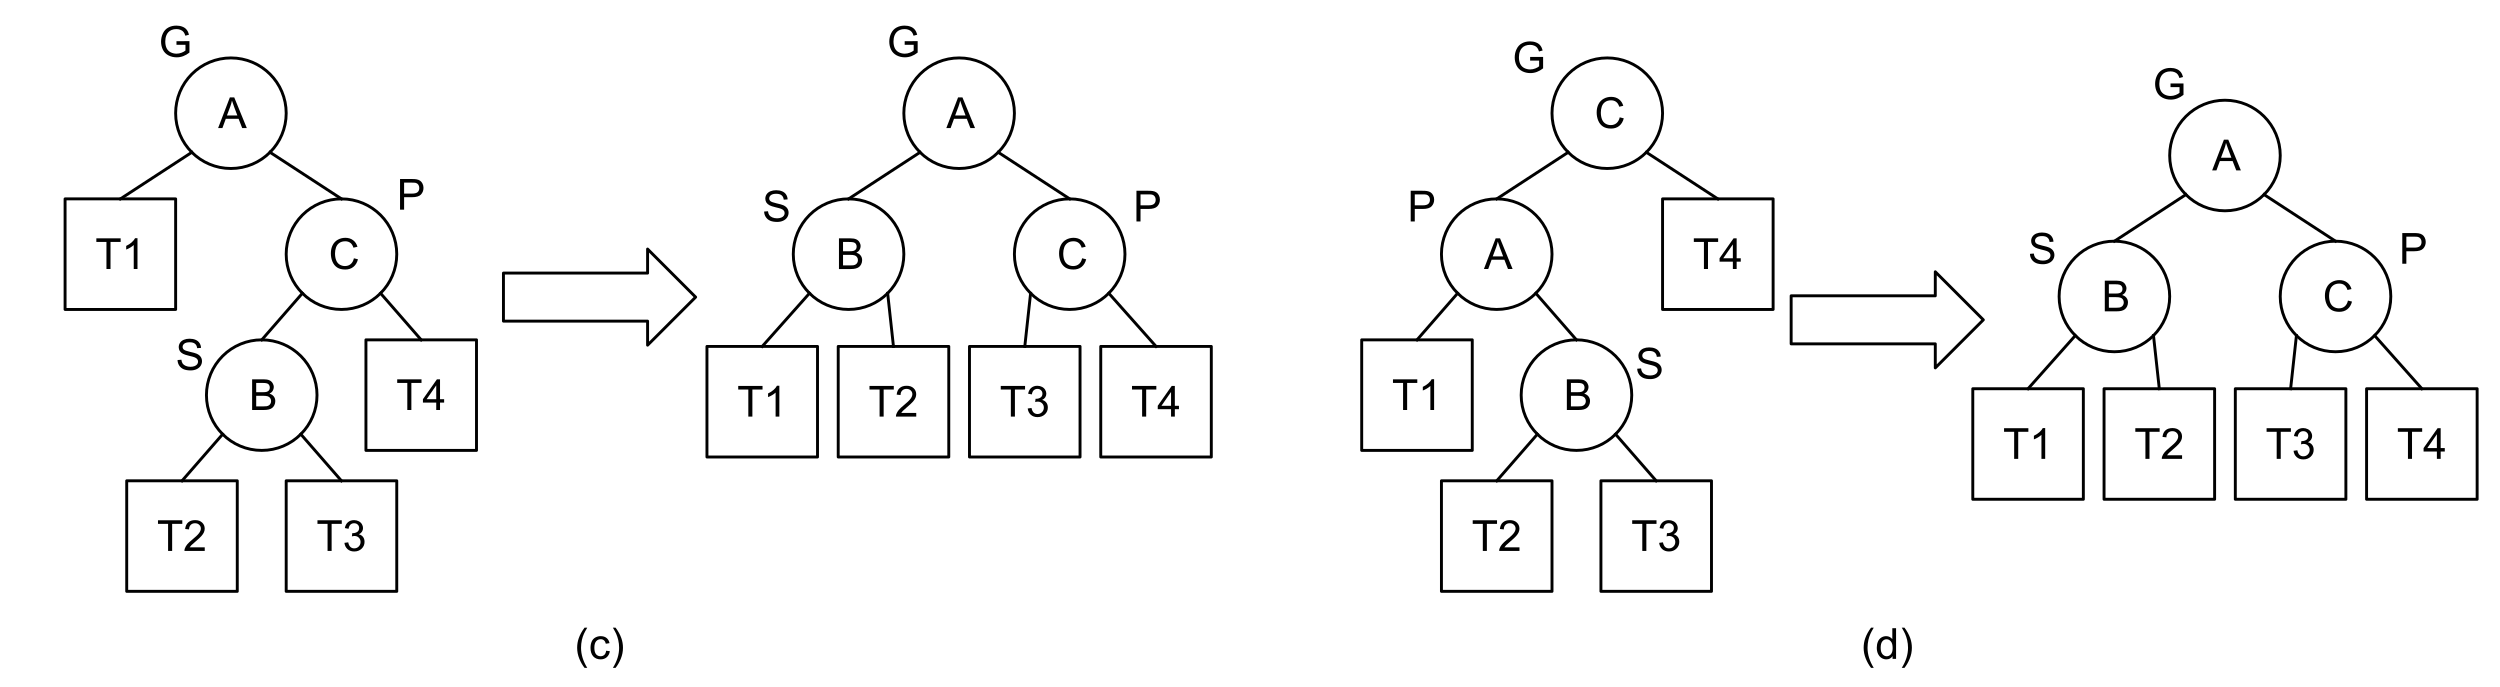 <svg version="1.1" viewBox="0.0 0.0 854.643 234.892" fill="none" stroke="none" stroke-linecap="square" stroke-miterlimit="10" xmlns:xlink="http://www.w3.org/1999/xlink" xmlns="http://www.w3.org/2000/svg"><clipPath id="p.0"><path d="m0 0l854.643 0l0 234.892l-854.643 0l0 -234.892z" clip-rule="nonzero"/></clipPath><g clip-path="url(#p.0)"><path fill="#000000" fill-opacity="0.0" d="m0 0l854.643 0l0 234.892l-854.643 0z" fill-rule="evenodd"/><path fill="#000000" fill-opacity="0.0" d="m97.838 38.702l0 0c0 -10.437 -8.461 -18.898 -18.898 -18.898l0 0c-5.012 0 -9.819 1.991 -13.363 5.535c-3.544 3.544 -5.535 8.351 -5.535 13.363l0 0c0 10.437 8.461 18.898 18.898 18.898l0 0c10.437 0 18.898 -8.461 18.898 -18.898z" fill-rule="evenodd"/><path stroke="#000000" stroke-width="1.0" stroke-linejoin="round" stroke-linecap="butt" d="m97.838 38.702l0 0c0 -10.437 -8.461 -18.898 -18.898 -18.898l0 0c-5.012 0 -9.819 1.991 -13.363 5.535c-3.544 3.544 -5.535 8.351 -5.535 13.363l0 0c0 10.437 8.461 18.898 18.898 18.898l0 0c10.437 0 18.898 -8.461 18.898 -18.898z" fill-rule="evenodd"/><path fill="#000000" d="m74.562 43.782l4.016 -10.484l1.5 0l4.297 10.484l-1.578 0l-1.234 -3.172l-4.375 0l-1.156 3.172l-1.469 0zm3.016 -4.312l3.562 0l-1.094 -2.906q-0.5 -1.312 -0.75 -2.172q-0.203 1.016 -0.562 2.0l-1.156 3.078z" fill-rule="nonzero"/><path fill="#000000" fill-opacity="0.0" d="m135.633 86.888l0 0c0 -10.437 -8.461 -18.898 -18.898 -18.898l0 0c-5.012 0 -9.819 1.991 -13.363 5.535c-3.544 3.544 -5.535 8.351 -5.535 13.363l0 0c0 10.437 8.461 18.898 18.898 18.898l0 0c10.437 0 18.898 -8.461 18.898 -18.898z" fill-rule="evenodd"/><path stroke="#000000" stroke-width="1.0" stroke-linejoin="round" stroke-linecap="butt" d="m135.633 86.888l0 0c0 -10.437 -8.461 -18.898 -18.898 -18.898l0 0c-5.012 0 -9.819 1.991 -13.363 5.535c-3.544 3.544 -5.535 8.351 -5.535 13.363l0 0c0 10.437 8.461 18.898 18.898 18.898l0 0c10.437 0 18.898 -8.461 18.898 -18.898z" fill-rule="evenodd"/><path fill="#000000" d="m120.982 88.297l1.391 0.344q-0.438 1.703 -1.578 2.609q-1.125 0.891 -2.766 0.891q-1.688 0 -2.75 -0.688q-1.062 -0.688 -1.625 -2.0q-0.547 -1.312 -0.547 -2.812q0 -1.641 0.625 -2.859q0.625 -1.219 1.781 -1.844q1.156 -0.641 2.547 -0.641q1.562 0 2.641 0.812q1.078 0.797 1.5 2.25l-1.375 0.312q-0.359 -1.141 -1.062 -1.656q-0.688 -0.531 -1.734 -0.531q-1.219 0 -2.031 0.578q-0.812 0.578 -1.141 1.562q-0.328 0.969 -0.328 2.016q0 1.328 0.391 2.328q0.391 1.0 1.219 1.5q0.828 0.484 1.781 0.484q1.172 0 1.969 -0.672q0.812 -0.672 1.094 -1.984z" fill-rule="nonzero"/><path fill="#000000" fill-opacity="0.0" d="m60.043 67.991l-37.795 0l0 37.795l37.795 0z" fill-rule="evenodd"/><path stroke="#000000" stroke-width="1.0" stroke-linejoin="round" stroke-linecap="butt" d="m60.043 67.991l-37.795 0l0 37.795l37.795 0z" fill-rule="evenodd"/><path fill="#000000" d="m36.39 91.968l0 -9.25l-3.453 0l0 -1.234l8.312 0l0 1.234l-3.469 0l0 9.25l-1.391 0zm10.609 0l-1.281 0l0 -8.203q-0.469 0.438 -1.219 0.891q-0.75 0.438 -1.359 0.656l0 -1.25q1.078 -0.5 1.891 -1.219q0.812 -0.734 1.141 -1.406l0.828 0l0 10.531z" fill-rule="nonzero"/><path fill="#000000" fill-opacity="0.0" d="m108.373 135.075l0 0c0 -10.437 -8.461 -18.898 -18.898 -18.898l0 0c-5.012 0 -9.819 1.991 -13.363 5.535c-3.544 3.544 -5.535 8.351 -5.535 13.363l0 0c0 10.437 8.461 18.898 18.898 18.898l0 0c10.437 0 18.898 -8.461 18.898 -18.898z" fill-rule="evenodd"/><path stroke="#000000" stroke-width="1.0" stroke-linejoin="round" stroke-linecap="butt" d="m108.373 135.075l0 0c0 -10.437 -8.461 -18.898 -18.898 -18.898l0 0c-5.012 0 -9.819 1.991 -13.363 5.535c-3.544 3.544 -5.535 8.351 -5.535 13.363l0 0c0 10.437 8.461 18.898 18.898 18.898l0 0c10.437 0 18.898 -8.461 18.898 -18.898z" fill-rule="evenodd"/><path fill="#000000" d="m86.191 140.155l0 -10.484l3.938 0q1.203 0 1.922 0.312q0.734 0.312 1.141 0.984q0.406 0.656 0.406 1.375q0 0.672 -0.375 1.266q-0.359 0.594 -1.094 0.969q0.953 0.281 1.469 0.953q0.516 0.672 0.516 1.578q0 0.75 -0.312 1.391q-0.312 0.625 -0.781 0.969q-0.453 0.344 -1.141 0.516q-0.688 0.172 -1.688 0.172l-4.0 0zm1.391 -6.078l2.266 0q0.922 0 1.312 -0.125q0.531 -0.156 0.797 -0.516q0.281 -0.375 0.281 -0.922q0 -0.531 -0.25 -0.922q-0.25 -0.391 -0.719 -0.531q-0.469 -0.156 -1.594 -0.156l-2.094 0l0 3.172zm0 4.844l2.609 0q0.672 0 0.938 -0.047q0.484 -0.094 0.797 -0.297q0.328 -0.203 0.531 -0.578q0.219 -0.391 0.219 -0.891q0 -0.578 -0.312 -1.016q-0.297 -0.438 -0.828 -0.609q-0.531 -0.172 -1.531 -0.172l-2.422 0l0 3.609z" fill-rule="nonzero"/><path fill="#000000" fill-opacity="0.0" d="m162.893 116.177l-37.795 0l0 37.795l37.795 0z" fill-rule="evenodd"/><path stroke="#000000" stroke-width="1.0" stroke-linejoin="round" stroke-linecap="butt" d="m162.893 116.177l-37.795 0l0 37.795l37.795 0z" fill-rule="evenodd"/><path fill="#000000" d="m139.24 140.155l0 -9.25l-3.453 0l0 -1.234l8.312 0l0 1.234l-3.469 0l0 9.25l-1.391 0zm9.89 0l0 -2.516l-4.547 0l0 -1.172l4.781 -6.797l1.062 0l0 6.797l1.406 0l0 1.172l-1.406 0l0 2.516l-1.297 0zm0 -3.688l0 -4.734l-3.281 4.734l3.281 0z" fill-rule="nonzero"/><path fill="#000000" fill-opacity="0.0" d="m65.578 52.065l-24.441 15.937" fill-rule="evenodd"/><path stroke="#000000" stroke-width="1.0" stroke-linejoin="round" stroke-linecap="butt" d="m65.578 52.065l-24.441 15.937" fill-rule="evenodd"/><path fill="#000000" fill-opacity="0.0" d="m92.295 52.054l24.441 15.937" fill-rule="evenodd"/><path stroke="#000000" stroke-width="1.0" stroke-linejoin="round" stroke-linecap="butt" d="m92.295 52.054l24.441 15.937" fill-rule="evenodd"/><path fill="#000000" fill-opacity="0.0" d="m103.373 100.251l-13.89 15.937" fill-rule="evenodd"/><path stroke="#000000" stroke-width="1.0" stroke-linejoin="round" stroke-linecap="butt" d="m103.373 100.251l-13.89 15.937" fill-rule="evenodd"/><path fill="#000000" fill-opacity="0.0" d="m130.098 100.251l13.89 15.937" fill-rule="evenodd"/><path stroke="#000000" stroke-width="1.0" stroke-linejoin="round" stroke-linecap="butt" d="m130.098 100.251l13.89 15.937" fill-rule="evenodd"/><path fill="#000000" fill-opacity="0.0" d="m160.072 57.601l-24.441 0l0 23.528l24.441 0z" fill-rule="evenodd"/><path fill="#000000" d="m136.756 71.681l0 -10.484l3.969 0q1.047 0 1.594 0.094q0.766 0.125 1.281 0.484q0.531 0.359 0.844 1.016q0.328 0.656 0.328 1.438q0 1.328 -0.859 2.266q-0.844 0.922 -3.078 0.922l-2.688 0l0 4.266l-1.391 0zm1.391 -5.5l2.719 0q1.344 0 1.906 -0.5q0.562 -0.5 0.562 -1.406q0 -0.672 -0.328 -1.141q-0.328 -0.469 -0.875 -0.609q-0.359 -0.094 -1.297 -0.094l-2.688 0l0 3.75z" fill-rule="nonzero"/><path fill="#000000" fill-opacity="0.0" d="m84.482 112.378l-24.441 0l0 23.528l24.441 0z" fill-rule="evenodd"/><path fill="#000000" d="m60.697 123.083l1.312 -0.109q0.094 0.781 0.422 1.297q0.344 0.5 1.062 0.812q0.719 0.312 1.609 0.312q0.797 0 1.406 -0.234q0.609 -0.234 0.906 -0.641q0.297 -0.422 0.297 -0.906q0 -0.5 -0.297 -0.859q-0.281 -0.375 -0.938 -0.625q-0.422 -0.172 -1.875 -0.516q-1.438 -0.344 -2.016 -0.656q-0.75 -0.391 -1.125 -0.969q-0.359 -0.594 -0.359 -1.312q0 -0.797 0.438 -1.484q0.453 -0.688 1.312 -1.047q0.875 -0.359 1.938 -0.359q1.172 0 2.062 0.375q0.891 0.375 1.359 1.109q0.484 0.734 0.516 1.656l-1.328 0.094q-0.109 -1.0 -0.734 -1.5q-0.609 -0.516 -1.812 -0.516q-1.266 0 -1.844 0.469q-0.578 0.469 -0.578 1.109q0 0.562 0.422 0.938q0.391 0.359 2.078 0.75q1.703 0.375 2.328 0.656q0.922 0.422 1.359 1.078q0.438 0.641 0.438 1.484q0 0.844 -0.484 1.594q-0.484 0.734 -1.391 1.141q-0.891 0.406 -2.016 0.406q-1.422 0 -2.391 -0.406q-0.953 -0.422 -1.5 -1.25q-0.547 -0.828 -0.578 -1.891z" fill-rule="nonzero"/><path fill="#000000" fill-opacity="0.0" d="m135.633 164.364l-37.795 0l0 37.795l37.795 0z" fill-rule="evenodd"/><path stroke="#000000" stroke-width="1.0" stroke-linejoin="round" stroke-linecap="butt" d="m135.633 164.364l-37.795 0l0 37.795l37.795 0z" fill-rule="evenodd"/><path fill="#000000" d="m111.98 188.341l0 -9.25l-3.453 0l0 -1.234l8.312 0l0 1.234l-3.469 0l0 9.25l-1.391 0zm5.765 -2.766l1.297 -0.172q0.219 1.094 0.75 1.578q0.531 0.484 1.297 0.484q0.906 0 1.531 -0.625q0.641 -0.641 0.641 -1.562q0 -0.891 -0.594 -1.469q-0.578 -0.578 -1.469 -0.578q-0.359 0 -0.906 0.141l0.141 -1.125q0.125 0.016 0.203 0.016q0.828 0 1.484 -0.422q0.656 -0.438 0.656 -1.344q0 -0.703 -0.484 -1.156q-0.469 -0.469 -1.234 -0.469q-0.75 0 -1.25 0.469q-0.5 0.469 -0.641 1.422l-1.281 -0.234q0.234 -1.297 1.062 -2.0q0.844 -0.719 2.094 -0.719q0.859 0 1.578 0.375q0.719 0.359 1.094 1.0q0.391 0.641 0.391 1.344q0 0.688 -0.375 1.25q-0.359 0.547 -1.062 0.875q0.922 0.219 1.438 0.906q0.516 0.672 0.516 1.688q0 1.375 -1.0 2.328q-1.0 0.953 -2.531 0.953q-1.391 0 -2.297 -0.812q-0.906 -0.828 -1.047 -2.141z" fill-rule="nonzero"/><path fill="#000000" fill-opacity="0.0" d="m81.113 164.364l-37.795 0l0 37.795l37.795 0z" fill-rule="evenodd"/><path stroke="#000000" stroke-width="1.0" stroke-linejoin="round" stroke-linecap="butt" d="m81.113 164.364l-37.795 0l0 37.795l37.795 0z" fill-rule="evenodd"/><path fill="#000000" d="m57.461 188.341l0 -9.25l-3.453 0l0 -1.234l8.312 0l0 1.234l-3.469 0l0 9.25l-1.391 0zm12.531 -1.234l0 1.234l-6.938 0q-0.016 -0.469 0.156 -0.891q0.266 -0.719 0.844 -1.406q0.594 -0.688 1.688 -1.578q1.719 -1.406 2.312 -2.219q0.609 -0.828 0.609 -1.562q0 -0.766 -0.562 -1.281q-0.547 -0.531 -1.422 -0.531q-0.922 0 -1.484 0.562q-0.562 0.562 -0.562 1.547l-1.328 -0.141q0.141 -1.484 1.016 -2.25q0.891 -0.781 2.391 -0.781q1.516 0 2.391 0.844q0.875 0.828 0.875 2.062q0 0.641 -0.266 1.25q-0.25 0.594 -0.844 1.266q-0.594 0.672 -1.984 1.859q-1.156 0.969 -1.484 1.312q-0.328 0.344 -0.547 0.703l5.141 0z" fill-rule="nonzero"/><path fill="#000000" fill-opacity="0.0" d="m102.838 148.437l13.89 15.937" fill-rule="evenodd"/><path stroke="#000000" stroke-width="1.0" stroke-linejoin="round" stroke-linecap="butt" d="m102.838 148.437l13.89 15.937" fill-rule="evenodd"/><path fill="#000000" fill-opacity="0.0" d="m76.113 148.437l-13.89 15.937" fill-rule="evenodd"/><path stroke="#000000" stroke-width="1.0" stroke-linejoin="round" stroke-linecap="butt" d="m76.113 148.437l-13.89 15.937" fill-rule="evenodd"/><path fill="#000000" fill-opacity="0.0" d="m78.721 5.346l-24.441 0l0 23.528l24.441 0z" fill-rule="evenodd"/><path fill="#000000" d="m60.327 15.317l0 -1.234l4.437 -0.016l0 3.906q-1.031 0.812 -2.125 1.219q-1.078 0.406 -2.219 0.406q-1.547 0 -2.812 -0.656q-1.266 -0.656 -1.906 -1.906q-0.641 -1.266 -0.641 -2.812q0 -1.531 0.641 -2.844q0.641 -1.328 1.844 -1.969q1.203 -0.656 2.766 -0.656q1.141 0 2.062 0.375q0.922 0.359 1.438 1.031q0.531 0.656 0.797 1.703l-1.25 0.344q-0.234 -0.797 -0.594 -1.25q-0.344 -0.469 -1.0 -0.734q-0.656 -0.281 -1.438 -0.281q-0.953 0 -1.656 0.297q-0.688 0.281 -1.125 0.766q-0.422 0.469 -0.656 1.031q-0.391 0.969 -0.391 2.109q0 1.406 0.469 2.359q0.484 0.938 1.406 1.391q0.938 0.453 1.969 0.453q0.906 0 1.766 -0.344q0.859 -0.344 1.297 -0.734l0 -1.953l-3.078 0z" fill-rule="nonzero"/><path fill="#000000" fill-opacity="0.0" d="m346.783 38.702l0 0c0 -10.437 -8.461 -18.898 -18.898 -18.898l0 0c-5.012 0 -9.819 1.991 -13.363 5.535c-3.544 3.544 -5.535 8.351 -5.535 13.363l0 0c0 10.437 8.461 18.898 18.898 18.898l0 0c10.437 0 18.898 -8.461 18.898 -18.898z" fill-rule="evenodd"/><path stroke="#000000" stroke-width="1.0" stroke-linejoin="round" stroke-linecap="butt" d="m346.783 38.702l0 0c0 -10.437 -8.461 -18.898 -18.898 -18.898l0 0c-5.012 0 -9.819 1.991 -13.363 5.535c-3.544 3.544 -5.535 8.351 -5.535 13.363l0 0c0 10.437 8.461 18.898 18.898 18.898l0 0c10.437 0 18.898 -8.461 18.898 -18.898z" fill-rule="evenodd"/><path fill="#000000" d="m323.507 43.782l4.016 -10.484l1.5 0l4.297 10.484l-1.578 0l-1.234 -3.172l-4.375 0l-1.156 3.172l-1.469 0zm3.016 -4.312l3.562 0l-1.094 -2.906q-0.5 -1.312 -0.75 -2.172q-0.203 1.016 -0.562 2.0l-1.156 3.078z" fill-rule="nonzero"/><path fill="#000000" fill-opacity="0.0" d="m384.578 86.888l0 0c0 -10.437 -8.461 -18.898 -18.898 -18.898l0 0c-5.012 0 -9.819 1.991 -13.363 5.535c-3.544 3.544 -5.535 8.351 -5.535 13.363l0 0c0 10.437 8.461 18.898 18.898 18.898l0 0c10.437 0 18.898 -8.461 18.898 -18.898z" fill-rule="evenodd"/><path stroke="#000000" stroke-width="1.0" stroke-linejoin="round" stroke-linecap="butt" d="m384.578 86.888l0 0c0 -10.437 -8.461 -18.898 -18.898 -18.898l0 0c-5.012 0 -9.819 1.991 -13.363 5.535c-3.544 3.544 -5.535 8.351 -5.535 13.363l0 0c0 10.437 8.461 18.898 18.898 18.898l0 0c10.437 0 18.898 -8.461 18.898 -18.898z" fill-rule="evenodd"/><path fill="#000000" d="m369.927 88.297l1.391 0.344q-0.438 1.703 -1.578 2.609q-1.125 0.891 -2.766 0.891q-1.688 0 -2.75 -0.688q-1.062 -0.688 -1.625 -2.0q-0.547 -1.312 -0.547 -2.812q0 -1.641 0.625 -2.859q0.625 -1.219 1.781 -1.844q1.156 -0.641 2.547 -0.641q1.562 0 2.641 0.812q1.078 0.797 1.5 2.25l-1.375 0.312q-0.359 -1.141 -1.062 -1.656q-0.688 -0.531 -1.734 -0.531q-1.219 0 -2.031 0.578q-0.812 0.578 -1.141 1.562q-0.328 0.969 -0.328 2.016q0 1.328 0.391 2.328q0.391 1.0 1.219 1.5q0.828 0.484 1.781 0.484q1.172 0 1.969 -0.672q0.812 -0.672 1.094 -1.984z" fill-rule="nonzero"/><path fill="#000000" fill-opacity="0.0" d="m308.987 86.888l0 0c0 -10.437 -8.461 -18.898 -18.898 -18.898l0 0c-5.012 0 -9.819 1.991 -13.363 5.535c-3.544 3.544 -5.535 8.351 -5.535 13.363l0 0c0 10.437 8.461 18.898 18.898 18.898l0 0c10.437 0 18.898 -8.461 18.898 -18.898z" fill-rule="evenodd"/><path stroke="#000000" stroke-width="1.0" stroke-linejoin="round" stroke-linecap="butt" d="m308.987 86.888l0 0c0 -10.437 -8.461 -18.898 -18.898 -18.898l0 0c-5.012 0 -9.819 1.991 -13.363 5.535c-3.544 3.544 -5.535 8.351 -5.535 13.363l0 0c0 10.437 8.461 18.898 18.898 18.898l0 0c10.437 0 18.898 -8.461 18.898 -18.898z" fill-rule="evenodd"/><path fill="#000000" d="m286.805 91.968l0 -10.484l3.938 0q1.203 0 1.922 0.312q0.734 0.312 1.141 0.984q0.406 0.656 0.406 1.375q0 0.672 -0.375 1.266q-0.359 0.594 -1.094 0.969q0.953 0.281 1.469 0.953q0.516 0.672 0.516 1.578q0 0.75 -0.312 1.391q-0.312 0.625 -0.781 0.969q-0.453 0.344 -1.141 0.516q-0.688 0.172 -1.688 0.172l-4.0 0zm1.391 -6.078l2.266 0q0.922 0 1.312 -0.125q0.531 -0.156 0.797 -0.516q0.281 -0.375 0.281 -0.922q0 -0.531 -0.25 -0.922q-0.25 -0.391 -0.719 -0.531q-0.469 -0.156 -1.594 -0.156l-2.094 0l0 3.172zm0 4.844l2.609 0q0.672 0 0.938 -0.047q0.484 -0.094 0.797 -0.297q0.328 -0.203 0.531 -0.578q0.219 -0.391 0.219 -0.891q0 -0.578 -0.312 -1.016q-0.297 -0.438 -0.828 -0.609q-0.531 -0.172 -1.531 -0.172l-2.422 0l0 3.609z" fill-rule="nonzero"/><path fill="#000000" fill-opacity="0.0" d="m314.522 52.065l-24.441 15.937" fill-rule="evenodd"/><path stroke="#000000" stroke-width="1.0" stroke-linejoin="round" stroke-linecap="butt" d="m314.522 52.065l-24.441 15.937" fill-rule="evenodd"/><path fill="#000000" fill-opacity="0.0" d="m341.239 52.054l24.441 15.937" fill-rule="evenodd"/><path stroke="#000000" stroke-width="1.0" stroke-linejoin="round" stroke-linecap="butt" d="m341.239 52.054l24.441 15.937" fill-rule="evenodd"/><path fill="#000000" fill-opacity="0.0" d="m327.666 5.346l-24.441 0l0 23.528l24.441 0z" fill-rule="evenodd"/><path fill="#000000" d="m309.272 15.317l0 -1.234l4.438 -0.016l0 3.906q-1.031 0.812 -2.125 1.219q-1.078 0.406 -2.219 0.406q-1.547 0 -2.812 -0.656q-1.266 -0.656 -1.906 -1.906q-0.641 -1.266 -0.641 -2.812q0 -1.531 0.641 -2.844q0.641 -1.328 1.844 -1.969q1.203 -0.656 2.766 -0.656q1.141 0 2.062 0.375q0.922 0.359 1.438 1.031q0.531 0.656 0.797 1.703l-1.25 0.344q-0.234 -0.797 -0.594 -1.25q-0.344 -0.469 -1.0 -0.734q-0.656 -0.281 -1.438 -0.281q-0.953 0 -1.656 0.297q-0.688 0.281 -1.125 0.766q-0.422 0.469 -0.656 1.031q-0.391 0.969 -0.391 2.109q0 1.406 0.469 2.359q0.484 0.938 1.406 1.391q0.938 0.453 1.969 0.453q0.906 0 1.766 -0.344q0.859 -0.344 1.297 -0.734l0 -1.953l-3.078 0z" fill-rule="nonzero"/><path fill="#000000" fill-opacity="0.0" d="m279.472 118.432l-37.795 0l0 37.795l37.795 0z" fill-rule="evenodd"/><path stroke="#000000" stroke-width="1.0" stroke-linejoin="round" stroke-linecap="butt" d="m279.472 118.432l-37.795 0l0 37.795l37.795 0z" fill-rule="evenodd"/><path fill="#000000" d="m255.819 142.409l0 -9.25l-3.453 0l0 -1.234l8.312 0l0 1.234l-3.469 0l0 9.25l-1.391 0zm10.609 0l-1.281 0l0 -8.203q-0.469 0.438 -1.219 0.891q-0.75 0.438 -1.359 0.656l0 -1.25q1.078 -0.5 1.891 -1.219q0.812 -0.734 1.141 -1.406l0.828 0l0 10.531z" fill-rule="nonzero"/><path fill="#000000" fill-opacity="0.0" d="m324.346 118.432l-37.795 0l0 37.795l37.795 0z" fill-rule="evenodd"/><path stroke="#000000" stroke-width="1.0" stroke-linejoin="round" stroke-linecap="butt" d="m324.346 118.432l-37.795 0l0 37.795l37.795 0z" fill-rule="evenodd"/><path fill="#000000" d="m300.693 142.409l0 -9.25l-3.453 0l0 -1.234l8.312 0l0 1.234l-3.469 0l0 9.25l-1.391 0zm12.531 -1.234l0 1.234l-6.938 0q-0.016 -0.469 0.156 -0.891q0.266 -0.719 0.844 -1.406q0.594 -0.688 1.688 -1.578q1.719 -1.406 2.312 -2.219q0.609 -0.828 0.609 -1.562q0 -0.766 -0.562 -1.281q-0.547 -0.531 -1.422 -0.531q-0.922 0 -1.484 0.562q-0.562 0.562 -0.562 1.547l-1.328 -0.141q0.141 -1.484 1.016 -2.25q0.891 -0.781 2.391 -0.781q1.516 0 2.391 0.844q0.875 0.828 0.875 2.062q0 0.641 -0.266 1.25q-0.25 0.594 -0.844 1.266q-0.594 0.672 -1.984 1.859q-1.156 0.969 -1.484 1.312q-0.328 0.344 -0.547 0.703l5.141 0z" fill-rule="nonzero"/><path fill="#000000" fill-opacity="0.0" d="m369.22 118.432l-37.795 0l0 37.795l37.795 0z" fill-rule="evenodd"/><path stroke="#000000" stroke-width="1.0" stroke-linejoin="round" stroke-linecap="butt" d="m369.22 118.432l-37.795 0l0 37.795l37.795 0z" fill-rule="evenodd"/><path fill="#000000" d="m345.567 142.409l0 -9.25l-3.453 0l0 -1.234l8.312 0l0 1.234l-3.469 0l0 9.25l-1.391 0zm5.765 -2.766l1.297 -0.172q0.219 1.094 0.75 1.578q0.531 0.484 1.297 0.484q0.906 0 1.531 -0.625q0.641 -0.641 0.641 -1.562q0 -0.891 -0.594 -1.469q-0.578 -0.578 -1.469 -0.578q-0.359 0 -0.906 0.141l0.141 -1.125q0.125 0.016 0.203 0.016q0.828 0 1.484 -0.422q0.656 -0.438 0.656 -1.344q0 -0.703 -0.484 -1.156q-0.469 -0.469 -1.234 -0.469q-0.75 0 -1.25 0.469q-0.5 0.469 -0.641 1.422l-1.281 -0.234q0.234 -1.297 1.062 -2.0q0.844 -0.719 2.094 -0.719q0.859 0 1.578 0.375q0.719 0.359 1.094 1.0q0.391 0.641 0.391 1.344q0 0.688 -0.375 1.25q-0.359 0.547 -1.062 0.875q0.922 0.219 1.438 0.906q0.516 0.672 0.516 1.688q0 1.375 -1.0 2.328q-1.0 0.953 -2.531 0.953q-1.391 0 -2.297 -0.812q-0.906 -0.828 -1.047 -2.141z" fill-rule="nonzero"/><path fill="#000000" fill-opacity="0.0" d="m414.094 118.432l-37.795 0l0 37.795l37.795 0z" fill-rule="evenodd"/><path stroke="#000000" stroke-width="1.0" stroke-linejoin="round" stroke-linecap="butt" d="m414.094 118.432l-37.795 0l0 37.795l37.795 0z" fill-rule="evenodd"/><path fill="#000000" d="m390.441 142.409l0 -9.25l-3.453 0l0 -1.234l8.312 0l0 1.234l-3.469 0l0 9.25l-1.391 0zm9.89 0l0 -2.516l-4.547 0l0 -1.172l4.781 -6.797l1.062 0l0 6.797l1.406 0l0 1.172l-1.406 0l0 2.516l-1.297 0zm0 -3.688l0 -4.734l-3.281 4.734l3.281 0z" fill-rule="nonzero"/><path fill="#000000" fill-opacity="0.0" d="m276.727 100.251l-16.158 18.173" fill-rule="evenodd"/><path stroke="#000000" stroke-width="1.0" stroke-linejoin="round" stroke-linecap="butt" d="m276.727 100.251l-16.158 18.173" fill-rule="evenodd"/><path fill="#000000" fill-opacity="0.0" d="m303.452 100.251l1.984 18.173" fill-rule="evenodd"/><path stroke="#000000" stroke-width="1.0" stroke-linejoin="round" stroke-linecap="butt" d="m303.452 100.251l1.984 18.173" fill-rule="evenodd"/><path fill="#000000" fill-opacity="0.0" d="m352.318 100.251l-1.984 18.173" fill-rule="evenodd"/><path stroke="#000000" stroke-width="1.0" stroke-linejoin="round" stroke-linecap="butt" d="m352.318 100.251l-1.984 18.173" fill-rule="evenodd"/><path fill="#000000" fill-opacity="0.0" d="m379.043 100.251l16.158 18.173" fill-rule="evenodd"/><path stroke="#000000" stroke-width="1.0" stroke-linejoin="round" stroke-linecap="butt" d="m379.043 100.251l16.158 18.173" fill-rule="evenodd"/><path fill="#000000" fill-opacity="0.0" d="m411.82 61.617l-24.441 0l0 23.528l24.441 0z" fill-rule="evenodd"/><path fill="#000000" d="m388.505 75.697l0 -10.484l3.969 0q1.047 0 1.594 0.094q0.766 0.125 1.281 0.484q0.531 0.359 0.844 1.016q0.328 0.656 0.328 1.438q0 1.328 -0.859 2.266q-0.844 0.922 -3.078 0.922l-2.688 0l0 4.266l-1.391 0zm1.391 -5.5l2.719 0q1.344 0 1.906 -0.5q0.562 -0.5 0.562 -1.406q0 -0.672 -0.328 -1.141q-0.328 -0.469 -0.875 -0.609q-0.359 -0.094 -1.297 -0.094l-2.688 0l0 3.75z" fill-rule="nonzero"/><path fill="#000000" fill-opacity="0.0" d="m285.009 61.617l-24.441 0l0 23.528l24.441 0z" fill-rule="evenodd"/><path fill="#000000" d="m261.225 72.322l1.312 -0.109q0.094 0.781 0.422 1.297q0.344 0.5 1.062 0.812q0.719 0.312 1.609 0.312q0.797 0 1.406 -0.234q0.609 -0.234 0.906 -0.641q0.297 -0.422 0.297 -0.906q0 -0.5 -0.297 -0.859q-0.281 -0.375 -0.938 -0.625q-0.422 -0.172 -1.875 -0.516q-1.438 -0.344 -2.016 -0.656q-0.75 -0.391 -1.125 -0.969q-0.359 -0.594 -0.359 -1.312q0 -0.797 0.438 -1.484q0.453 -0.688 1.312 -1.047q0.875 -0.359 1.938 -0.359q1.172 0 2.062 0.375q0.891 0.375 1.359 1.109q0.484 0.734 0.516 1.656l-1.328 0.094q-0.109 -1.0 -0.734 -1.5q-0.609 -0.516 -1.812 -0.516q-1.266 0 -1.844 0.469q-0.578 0.469 -0.578 1.109q0 0.562 0.422 0.938q0.391 0.359 2.078 0.75q1.703 0.375 2.328 0.656q0.922 0.422 1.359 1.078q0.438 0.641 0.438 1.484q0 0.844 -0.484 1.594q-0.484 0.734 -1.391 1.141q-0.891 0.406 -2.016 0.406q-1.422 0 -2.391 -0.406q-0.953 -0.422 -1.5 -1.25q-0.547 -0.828 -0.578 -1.891z" fill-rule="nonzero"/><path fill="#000000" fill-opacity="0.0" d="m172.108 93.357l49.276 0l0 -8.213l16.425 16.425l-16.425 16.425l0 -8.213l-49.276 0z" fill-rule="evenodd"/><path stroke="#000000" stroke-width="1.0" stroke-linejoin="round" stroke-linecap="butt" d="m172.108 93.357l49.276 0l0 -8.213l16.425 16.425l-16.425 16.425l0 -8.213l-49.276 0z" fill-rule="evenodd"/><path fill="#000000" fill-opacity="0.0" d="m779.518 53.161l0 0c0 -10.437 -8.461 -18.898 -18.898 -18.898l0 0c-5.012 0 -9.819 1.991 -13.363 5.535c-3.544 3.544 -5.535 8.351 -5.535 13.363l0 0c0 10.437 8.461 18.898 18.898 18.898l0 0c10.437 0 18.898 -8.461 18.898 -18.898z" fill-rule="evenodd"/><path stroke="#000000" stroke-width="1.0" stroke-linejoin="round" stroke-linecap="butt" d="m779.518 53.161l0 0c0 -10.437 -8.461 -18.898 -18.898 -18.898l0 0c-5.012 0 -9.819 1.991 -13.363 5.535c-3.544 3.544 -5.535 8.351 -5.535 13.363l0 0c0 10.437 8.461 18.898 18.898 18.898l0 0c10.437 0 18.898 -8.461 18.898 -18.898z" fill-rule="evenodd"/><path fill="#000000" d="m756.242 58.241l4.016 -10.484l1.5 0l4.297 10.484l-1.578 0l-1.234 -3.172l-4.375 0l-1.156 3.172l-1.469 0zm3.016 -4.312l3.562 0l-1.094 -2.906q-0.5 -1.312 -0.75 -2.172q-0.203 1.016 -0.562 2.0l-1.156 3.078z" fill-rule="nonzero"/><path fill="#000000" fill-opacity="0.0" d="m817.313 101.348l0 0c0 -10.437 -8.461 -18.898 -18.898 -18.898l0 0c-5.012 0 -9.819 1.991 -13.363 5.535c-3.544 3.544 -5.535 8.351 -5.535 13.363l0 0c0 10.437 8.461 18.898 18.898 18.898l0 0c10.437 0 18.898 -8.461 18.898 -18.898z" fill-rule="evenodd"/><path stroke="#000000" stroke-width="1.0" stroke-linejoin="round" stroke-linecap="butt" d="m817.313 101.348l0 0c0 -10.437 -8.461 -18.898 -18.898 -18.898l0 0c-5.012 0 -9.819 1.991 -13.363 5.535c-3.544 3.544 -5.535 8.351 -5.535 13.363l0 0c0 10.437 8.461 18.898 18.898 18.898l0 0c10.437 0 18.898 -8.461 18.898 -18.898z" fill-rule="evenodd"/><path fill="#000000" d="m802.662 102.756l1.391 0.344q-0.438 1.703 -1.578 2.609q-1.125 0.891 -2.766 0.891q-1.688 0 -2.75 -0.688q-1.062 -0.688 -1.625 -2.0q-0.547 -1.312 -0.547 -2.812q0 -1.641 0.625 -2.859q0.625 -1.219 1.781 -1.844q1.156 -0.641 2.547 -0.641q1.562 0 2.641 0.812q1.078 0.797 1.5 2.25l-1.375 0.312q-0.359 -1.141 -1.062 -1.656q-0.688 -0.531 -1.734 -0.531q-1.219 0 -2.031 0.578q-0.812 0.578 -1.141 1.562q-0.328 0.969 -0.328 2.016q0 1.328 0.391 2.328q0.391 1.0 1.219 1.5q0.828 0.484 1.781 0.484q1.172 0 1.969 -0.672q0.812 -0.672 1.094 -1.984z" fill-rule="nonzero"/><path fill="#000000" fill-opacity="0.0" d="m741.722 101.348l0 0c0 -10.437 -8.461 -18.898 -18.898 -18.898l0 0c-5.012 0 -9.819 1.991 -13.363 5.535c-3.544 3.544 -5.535 8.351 -5.535 13.363l0 0c0 10.437 8.461 18.898 18.898 18.898l0 0c10.437 0 18.898 -8.461 18.898 -18.898z" fill-rule="evenodd"/><path stroke="#000000" stroke-width="1.0" stroke-linejoin="round" stroke-linecap="butt" d="m741.722 101.348l0 0c0 -10.437 -8.461 -18.898 -18.898 -18.898l0 0c-5.012 0 -9.819 1.991 -13.363 5.535c-3.544 3.544 -5.535 8.351 -5.535 13.363l0 0c0 10.437 8.461 18.898 18.898 18.898l0 0c10.437 0 18.898 -8.461 18.898 -18.898z" fill-rule="evenodd"/><path fill="#000000" d="m719.54 106.428l0 -10.484l3.938 0q1.203 0 1.922 0.312q0.734 0.312 1.141 0.984q0.406 0.656 0.406 1.375q0 0.672 -0.375 1.266q-0.359 0.594 -1.094 0.969q0.953 0.281 1.469 0.953q0.516 0.672 0.516 1.578q0 0.75 -0.312 1.391q-0.312 0.625 -0.781 0.969q-0.453 0.344 -1.141 0.516q-0.688 0.172 -1.688 0.172l-4.0 0zm1.391 -6.078l2.266 0q0.922 0 1.312 -0.125q0.531 -0.156 0.797 -0.516q0.281 -0.375 0.281 -0.922q0 -0.531 -0.25 -0.922q-0.25 -0.391 -0.719 -0.531q-0.469 -0.156 -1.594 -0.156l-2.094 0l0 3.172zm0 4.844l2.609 0q0.672 0 0.938 -0.047q0.484 -0.094 0.797 -0.297q0.328 -0.203 0.531 -0.578q0.219 -0.391 0.219 -0.891q0 -0.578 -0.312 -1.016q-0.297 -0.438 -0.828 -0.609q-0.531 -0.172 -1.531 -0.172l-2.422 0l0 3.609z" fill-rule="nonzero"/><path fill="#000000" fill-opacity="0.0" d="m747.257 66.524l-24.441 15.937" fill-rule="evenodd"/><path stroke="#000000" stroke-width="1.0" stroke-linejoin="round" stroke-linecap="butt" d="m747.257 66.524l-24.441 15.937" fill-rule="evenodd"/><path fill="#000000" fill-opacity="0.0" d="m773.974 66.513l24.441 15.937" fill-rule="evenodd"/><path stroke="#000000" stroke-width="1.0" stroke-linejoin="round" stroke-linecap="butt" d="m773.974 66.513l24.441 15.937" fill-rule="evenodd"/><path fill="#000000" fill-opacity="0.0" d="m760.4 19.806l-24.441 0l0 23.528l24.441 0z" fill-rule="evenodd"/><path fill="#000000" d="m742.006 29.776l0 -1.234l4.438 -0.016l0 3.906q-1.031 0.812 -2.125 1.219q-1.078 0.406 -2.219 0.406q-1.547 0 -2.812 -0.656q-1.266 -0.656 -1.906 -1.906q-0.641 -1.266 -0.641 -2.812q0 -1.531 0.641 -2.844q0.641 -1.328 1.844 -1.969q1.203 -0.656 2.766 -0.656q1.141 0 2.062 0.375q0.922 0.359 1.438 1.031q0.531 0.656 0.797 1.703l-1.25 0.344q-0.234 -0.797 -0.594 -1.25q-0.344 -0.469 -1.0 -0.734q-0.656 -0.281 -1.438 -0.281q-0.953 0 -1.656 0.297q-0.688 0.281 -1.125 0.766q-0.422 0.469 -0.656 1.031q-0.391 0.969 -0.391 2.109q0 1.406 0.469 2.359q0.484 0.938 1.406 1.391q0.938 0.453 1.969 0.453q0.906 0 1.766 -0.344q0.859 -0.344 1.297 -0.734l0 -1.953l-3.078 0z" fill-rule="nonzero"/><path fill="#000000" fill-opacity="0.0" d="m712.207 132.891l-37.795 0l0 37.795l37.795 0z" fill-rule="evenodd"/><path stroke="#000000" stroke-width="1.0" stroke-linejoin="round" stroke-linecap="butt" d="m712.207 132.891l-37.795 0l0 37.795l37.795 0z" fill-rule="evenodd"/><path fill="#000000" d="m688.554 156.869l0 -9.25l-3.453 0l0 -1.234l8.312 0l0 1.234l-3.469 0l0 9.25l-1.391 0zm10.609 0l-1.281 0l0 -8.203q-0.469 0.438 -1.219 0.891q-0.75 0.438 -1.359 0.656l0 -1.25q1.078 -0.5 1.891 -1.219q0.812 -0.734 1.141 -1.406l0.828 0l0 10.531z" fill-rule="nonzero"/><path fill="#000000" fill-opacity="0.0" d="m757.081 132.891l-37.795 0l0 37.795l37.795 0z" fill-rule="evenodd"/><path stroke="#000000" stroke-width="1.0" stroke-linejoin="round" stroke-linecap="butt" d="m757.081 132.891l-37.795 0l0 37.795l37.795 0z" fill-rule="evenodd"/><path fill="#000000" d="m733.428 156.869l0 -9.25l-3.453 0l0 -1.234l8.312 0l0 1.234l-3.469 0l0 9.25l-1.391 0zm12.531 -1.234l0 1.234l-6.938 0q-0.016 -0.469 0.156 -0.891q0.266 -0.719 0.844 -1.406q0.594 -0.688 1.688 -1.578q1.719 -1.406 2.312 -2.219q0.609 -0.828 0.609 -1.562q0 -0.766 -0.562 -1.281q-0.547 -0.531 -1.422 -0.531q-0.922 0 -1.484 0.562q-0.562 0.562 -0.562 1.547l-1.328 -0.141q0.141 -1.484 1.016 -2.25q0.891 -0.781 2.391 -0.781q1.516 0 2.391 0.844q0.875 0.828 0.875 2.062q0 0.641 -0.266 1.25q-0.25 0.594 -0.844 1.266q-0.594 0.672 -1.984 1.859q-1.156 0.969 -1.484 1.312q-0.328 0.344 -0.547 0.703l5.141 0z" fill-rule="nonzero"/><path fill="#000000" fill-opacity="0.0" d="m801.955 132.891l-37.795 0l0 37.795l37.795 0z" fill-rule="evenodd"/><path stroke="#000000" stroke-width="1.0" stroke-linejoin="round" stroke-linecap="butt" d="m801.955 132.891l-37.795 0l0 37.795l37.795 0z" fill-rule="evenodd"/><path fill="#000000" d="m778.302 156.869l0 -9.25l-3.453 0l0 -1.234l8.312 0l0 1.234l-3.469 0l0 9.25l-1.391 0zm5.765 -2.766l1.297 -0.172q0.219 1.094 0.75 1.578q0.531 0.484 1.297 0.484q0.906 0 1.531 -0.625q0.641 -0.641 0.641 -1.562q0 -0.891 -0.594 -1.469q-0.578 -0.578 -1.469 -0.578q-0.359 0 -0.906 0.141l0.141 -1.125q0.125 0.016 0.203 0.016q0.828 0 1.484 -0.422q0.656 -0.438 0.656 -1.344q0 -0.703 -0.484 -1.156q-0.469 -0.469 -1.234 -0.469q-0.75 0 -1.25 0.469q-0.5 0.469 -0.641 1.422l-1.281 -0.234q0.234 -1.297 1.062 -2.0q0.844 -0.719 2.094 -0.719q0.859 0 1.578 0.375q0.719 0.359 1.094 1.0q0.391 0.641 0.391 1.344q0 0.688 -0.375 1.25q-0.359 0.547 -1.062 0.875q0.922 0.219 1.438 0.906q0.516 0.672 0.516 1.688q0 1.375 -1.0 2.328q-1.0 0.953 -2.531 0.953q-1.391 0 -2.297 -0.812q-0.906 -0.828 -1.047 -2.141z" fill-rule="nonzero"/><path fill="#000000" fill-opacity="0.0" d="m846.829 132.891l-37.795 0l0 37.795l37.795 0z" fill-rule="evenodd"/><path stroke="#000000" stroke-width="1.0" stroke-linejoin="round" stroke-linecap="butt" d="m846.829 132.891l-37.795 0l0 37.795l37.795 0z" fill-rule="evenodd"/><path fill="#000000" d="m823.176 156.869l0 -9.25l-3.453 0l0 -1.234l8.312 0l0 1.234l-3.469 0l0 9.25l-1.391 0zm9.89 0l0 -2.516l-4.547 0l0 -1.172l4.781 -6.797l1.062 0l0 6.797l1.406 0l0 1.172l-1.406 0l0 2.516l-1.297 0zm0 -3.688l0 -4.734l-3.281 4.734l3.281 0z" fill-rule="nonzero"/><path fill="#000000" fill-opacity="0.0" d="m709.462 114.71l-16.157 18.173" fill-rule="evenodd"/><path stroke="#000000" stroke-width="1.0" stroke-linejoin="round" stroke-linecap="butt" d="m709.462 114.71l-16.157 18.173" fill-rule="evenodd"/><path fill="#000000" fill-opacity="0.0" d="m736.187 114.71l1.984 18.173" fill-rule="evenodd"/><path stroke="#000000" stroke-width="1.0" stroke-linejoin="round" stroke-linecap="butt" d="m736.187 114.71l1.984 18.173" fill-rule="evenodd"/><path fill="#000000" fill-opacity="0.0" d="m785.053 114.71l-1.984 18.173" fill-rule="evenodd"/><path stroke="#000000" stroke-width="1.0" stroke-linejoin="round" stroke-linecap="butt" d="m785.053 114.71l-1.984 18.173" fill-rule="evenodd"/><path fill="#000000" fill-opacity="0.0" d="m811.778 114.71l16.157 18.173" fill-rule="evenodd"/><path stroke="#000000" stroke-width="1.0" stroke-linejoin="round" stroke-linecap="butt" d="m811.778 114.71l16.157 18.173" fill-rule="evenodd"/><path fill="#000000" fill-opacity="0.0" d="m844.555 76.076l-24.441 0l0 23.528l24.441 0z" fill-rule="evenodd"/><path fill="#000000" d="m821.239 90.156l0 -10.484l3.969 0q1.047 0 1.594 0.094q0.766 0.125 1.281 0.484q0.531 0.359 0.844 1.016q0.328 0.656 0.328 1.438q0 1.328 -0.859 2.266q-0.844 0.922 -3.078 0.922l-2.688 0l0 4.266l-1.391 0zm1.391 -5.5l2.719 0q1.344 0 1.906 -0.5q0.562 -0.5 0.562 -1.406q0 -0.672 -0.328 -1.141q-0.328 -0.469 -0.875 -0.609q-0.359 -0.094 -1.297 -0.094l-2.688 0l0 3.75z" fill-rule="nonzero"/><path fill="#000000" fill-opacity="0.0" d="m717.744 76.076l-24.441 0l0 23.528l24.441 0z" fill-rule="evenodd"/><path fill="#000000" d="m693.96 86.781l1.312 -0.109q0.094 0.781 0.422 1.297q0.344 0.5 1.062 0.812q0.719 0.312 1.609 0.312q0.797 0 1.406 -0.234q0.609 -0.234 0.906 -0.641q0.297 -0.422 0.297 -0.906q0 -0.5 -0.297 -0.859q-0.281 -0.375 -0.938 -0.625q-0.422 -0.172 -1.875 -0.516q-1.438 -0.344 -2.016 -0.656q-0.75 -0.391 -1.125 -0.969q-0.359 -0.594 -0.359 -1.312q0 -0.797 0.438 -1.484q0.453 -0.688 1.312 -1.047q0.875 -0.359 1.938 -0.359q1.172 0 2.062 0.375q0.891 0.375 1.359 1.109q0.484 0.734 0.516 1.656l-1.328 0.094q-0.109 -1.0 -0.734 -1.5q-0.609 -0.516 -1.812 -0.516q-1.266 0 -1.844 0.469q-0.578 0.469 -0.578 1.109q0 0.562 0.422 0.938q0.391 0.359 2.078 0.75q1.703 0.375 2.328 0.656q0.922 0.422 1.359 1.078q0.438 0.641 0.438 1.484q0 0.844 -0.484 1.594q-0.484 0.734 -1.391 1.141q-0.891 0.406 -2.016 0.406q-1.422 0 -2.391 -0.406q-0.953 -0.422 -1.5 -1.25q-0.547 -0.828 -0.578 -1.891z" fill-rule="nonzero"/><path fill="#000000" fill-opacity="0.0" d="m530.563 38.702l0 0c0 -10.437 8.461 -18.898 18.898 -18.898l0 0c5.012 0 9.819 1.991 13.363 5.535c3.544 3.544 5.535 8.351 5.535 13.363l0 0c0 10.437 -8.461 18.898 -18.898 18.898l0 0c-10.437 0 -18.898 -8.461 -18.898 -18.898z" fill-rule="evenodd"/><path stroke="#000000" stroke-width="1.0" stroke-linejoin="round" stroke-linecap="butt" d="m530.563 38.702l0 0c0 -10.437 8.461 -18.898 18.898 -18.898l0 0c5.012 0 9.819 1.991 13.363 5.535c3.544 3.544 5.535 8.351 5.535 13.363l0 0c0 10.437 -8.461 18.898 -18.898 18.898l0 0c-10.437 0 -18.898 -8.461 -18.898 -18.898z" fill-rule="evenodd"/><path fill="#000000" d="m553.708 40.11l1.391 0.344q-0.438 1.703 -1.578 2.609q-1.125 0.891 -2.766 0.891q-1.688 0 -2.75 -0.688q-1.062 -0.688 -1.625 -2.0q-0.547 -1.312 -0.547 -2.812q0 -1.641 0.625 -2.859q0.625 -1.219 1.781 -1.844q1.156 -0.641 2.547 -0.641q1.562 0 2.641 0.812q1.078 0.797 1.5 2.25l-1.375 0.312q-0.359 -1.141 -1.062 -1.656q-0.688 -0.531 -1.734 -0.531q-1.219 0 -2.031 0.578q-0.812 0.578 -1.141 1.562q-0.328 0.969 -0.328 2.016q0 1.328 0.391 2.328q0.391 1.0 1.219 1.5q0.828 0.484 1.781 0.484q1.172 0 1.969 -0.672q0.812 -0.672 1.094 -1.984z" fill-rule="nonzero"/><path fill="#000000" fill-opacity="0.0" d="m492.768 86.888l0 0c0 -10.437 8.461 -18.898 18.898 -18.898l0 0c5.012 0 9.819 1.991 13.363 5.535c3.544 3.544 5.535 8.351 5.535 13.363l0 0c0 10.437 -8.461 18.898 -18.898 18.898l0 0c-10.437 0 -18.898 -8.461 -18.898 -18.898z" fill-rule="evenodd"/><path stroke="#000000" stroke-width="1.0" stroke-linejoin="round" stroke-linecap="butt" d="m492.768 86.888l0 0c0 -10.437 8.461 -18.898 18.898 -18.898l0 0c5.012 0 9.819 1.991 13.363 5.535c3.544 3.544 5.535 8.351 5.535 13.363l0 0c0 10.437 -8.461 18.898 -18.898 18.898l0 0c-10.437 0 -18.898 -8.461 -18.898 -18.898z" fill-rule="evenodd"/><path fill="#000000" d="m507.287 91.968l4.016 -10.484l1.5 0l4.297 10.484l-1.578 0l-1.234 -3.172l-4.375 0l-1.156 3.172l-1.469 0zm3.016 -4.312l3.562 0l-1.094 -2.906q-0.5 -1.312 -0.75 -2.172q-0.203 1.016 -0.562 2.0l-1.156 3.078z" fill-rule="nonzero"/><path fill="#000000" fill-opacity="0.0" d="m568.359 67.991l37.795 0l0 37.795l-37.795 0z" fill-rule="evenodd"/><path stroke="#000000" stroke-width="1.0" stroke-linejoin="round" stroke-linecap="butt" d="m568.359 67.991l37.795 0l0 37.795l-37.795 0z" fill-rule="evenodd"/><path fill="#000000" d="m582.501 91.968l0 -9.25l-3.453 0l0 -1.234l8.312 0l0 1.234l-3.469 0l0 9.25l-1.391 0zm9.89 0l0 -2.516l-4.547 0l0 -1.172l4.781 -6.797l1.062 0l0 6.797l1.406 0l0 1.172l-1.406 0l0 2.516l-1.297 0zm0 -3.688l0 -4.734l-3.281 4.734l3.281 0z" fill-rule="nonzero"/><path fill="#000000" fill-opacity="0.0" d="m520.028 135.075l0 0c0 -10.437 8.461 -18.898 18.898 -18.898l0 0c5.012 0 9.819 1.991 13.363 5.535c3.544 3.544 5.535 8.351 5.535 13.363l0 0c0 10.437 -8.461 18.898 -18.898 18.898l0 0c-10.437 0 -18.898 -8.461 -18.898 -18.898z" fill-rule="evenodd"/><path stroke="#000000" stroke-width="1.0" stroke-linejoin="round" stroke-linecap="butt" d="m520.028 135.075l0 0c0 -10.437 8.461 -18.898 18.898 -18.898l0 0c5.012 0 9.819 1.991 13.363 5.535c3.544 3.544 5.535 8.351 5.535 13.363l0 0c0 10.437 -8.461 18.898 -18.898 18.898l0 0c-10.437 0 -18.898 -8.461 -18.898 -18.898z" fill-rule="evenodd"/><path fill="#000000" d="m535.641 140.155l0 -10.484l3.938 0q1.203 0 1.922 0.312q0.734 0.312 1.141 0.984q0.406 0.656 0.406 1.375q0 0.672 -0.375 1.266q-0.359 0.594 -1.094 0.969q0.953 0.281 1.469 0.953q0.516 0.672 0.516 1.578q0 0.75 -0.312 1.391q-0.312 0.625 -0.781 0.969q-0.453 0.344 -1.141 0.516q-0.688 0.172 -1.688 0.172l-4.0 0zm1.391 -6.078l2.266 0q0.922 0 1.312 -0.125q0.531 -0.156 0.797 -0.516q0.281 -0.375 0.281 -0.922q0 -0.531 -0.25 -0.922q-0.25 -0.391 -0.719 -0.531q-0.469 -0.156 -1.594 -0.156l-2.094 0l0 3.172zm0 4.844l2.609 0q0.672 0 0.938 -0.047q0.484 -0.094 0.797 -0.297q0.328 -0.203 0.531 -0.578q0.219 -0.391 0.219 -0.891q0 -0.578 -0.312 -1.016q-0.297 -0.438 -0.828 -0.609q-0.531 -0.172 -1.531 -0.172l-2.422 0l0 3.609z" fill-rule="nonzero"/><path fill="#000000" fill-opacity="0.0" d="m465.508 116.177l37.795 0l0 37.795l-37.795 0z" fill-rule="evenodd"/><path stroke="#000000" stroke-width="1.0" stroke-linejoin="round" stroke-linecap="butt" d="m465.508 116.177l37.795 0l0 37.795l-37.795 0z" fill-rule="evenodd"/><path fill="#000000" d="m479.651 140.155l0 -9.25l-3.453 0l0 -1.234l8.312 0l0 1.234l-3.469 0l0 9.25l-1.391 0zm10.609 0l-1.281 0l0 -8.203q-0.469 0.438 -1.219 0.891q-0.75 0.438 -1.359 0.656l0 -1.25q1.078 -0.5 1.891 -1.219q0.812 -0.734 1.141 -1.406l0.828 0l0 10.531z" fill-rule="nonzero"/><path fill="#000000" fill-opacity="0.0" d="m562.824 52.065l24.441 15.937" fill-rule="evenodd"/><path stroke="#000000" stroke-width="1.0" stroke-linejoin="round" stroke-linecap="butt" d="m562.824 52.065l24.441 15.937" fill-rule="evenodd"/><path fill="#000000" fill-opacity="0.0" d="m536.107 52.054l-24.441 15.937" fill-rule="evenodd"/><path stroke="#000000" stroke-width="1.0" stroke-linejoin="round" stroke-linecap="butt" d="m536.107 52.054l-24.441 15.937" fill-rule="evenodd"/><path fill="#000000" fill-opacity="0.0" d="m525.028 100.251l13.89 15.937" fill-rule="evenodd"/><path stroke="#000000" stroke-width="1.0" stroke-linejoin="round" stroke-linecap="butt" d="m525.028 100.251l13.89 15.937" fill-rule="evenodd"/><path fill="#000000" fill-opacity="0.0" d="m498.303 100.251l-13.89 15.937" fill-rule="evenodd"/><path stroke="#000000" stroke-width="1.0" stroke-linejoin="round" stroke-linecap="butt" d="m498.303 100.251l-13.89 15.937" fill-rule="evenodd"/><path fill="#000000" fill-opacity="0.0" d="m481.136 61.617l24.441 0l0 23.528l-24.441 0z" fill-rule="evenodd"/><path fill="#000000" d="m482.261 75.697l0 -10.484l3.969 0q1.047 0 1.594 0.094q0.766 0.125 1.281 0.484q0.531 0.359 0.844 1.016q0.328 0.656 0.328 1.438q0 1.328 -0.859 2.266q-0.844 0.922 -3.078 0.922l-2.688 0l0 4.266l-1.391 0zm1.391 -5.5l2.719 0q1.344 0 1.906 -0.5q0.562 -0.5 0.562 -1.406q0 -0.672 -0.328 -1.141q-0.328 -0.469 -0.875 -0.609q-0.359 -0.094 -1.297 -0.094l-2.688 0l0 3.75z" fill-rule="nonzero"/><path fill="#000000" fill-opacity="0.0" d="m559.039 115.349l24.441 0l0 23.528l-24.441 0z" fill-rule="evenodd"/><path fill="#000000" d="m559.695 126.054l1.312 -0.109q0.094 0.781 0.422 1.297q0.344 0.5 1.062 0.812q0.719 0.312 1.609 0.312q0.797 0 1.406 -0.234q0.609 -0.234 0.906 -0.641q0.297 -0.422 0.297 -0.906q0 -0.5 -0.297 -0.859q-0.281 -0.375 -0.938 -0.625q-0.422 -0.172 -1.875 -0.516q-1.438 -0.344 -2.016 -0.656q-0.75 -0.391 -1.125 -0.969q-0.359 -0.594 -0.359 -1.312q0 -0.797 0.438 -1.484q0.453 -0.688 1.312 -1.047q0.875 -0.359 1.938 -0.359q1.172 0 2.062 0.375q0.891 0.375 1.359 1.109q0.484 0.734 0.516 1.656l-1.328 0.094q-0.109 -1.0 -0.734 -1.5q-0.609 -0.516 -1.812 -0.516q-1.266 0 -1.844 0.469q-0.578 0.469 -0.578 1.109q0 0.562 0.422 0.938q0.391 0.359 2.078 0.75q1.703 0.375 2.328 0.656q0.922 0.422 1.359 1.078q0.438 0.641 0.438 1.484q0 0.844 -0.484 1.594q-0.484 0.734 -1.391 1.141q-0.891 0.406 -2.016 0.406q-1.422 0 -2.391 -0.406q-0.953 -0.422 -1.5 -1.25q-0.547 -0.828 -0.578 -1.891z" fill-rule="nonzero"/><path fill="#000000" fill-opacity="0.0" d="m492.768 164.364l37.795 0l0 37.795l-37.795 0z" fill-rule="evenodd"/><path stroke="#000000" stroke-width="1.0" stroke-linejoin="round" stroke-linecap="butt" d="m492.768 164.364l37.795 0l0 37.795l-37.795 0z" fill-rule="evenodd"/><path fill="#000000" d="m506.911 188.341l0 -9.25l-3.453 0l0 -1.234l8.312 0l0 1.234l-3.469 0l0 9.25l-1.391 0zm12.531 -1.234l0 1.234l-6.938 0q-0.016 -0.469 0.156 -0.891q0.266 -0.719 0.844 -1.406q0.594 -0.688 1.688 -1.578q1.719 -1.406 2.312 -2.219q0.609 -0.828 0.609 -1.562q0 -0.766 -0.562 -1.281q-0.547 -0.531 -1.422 -0.531q-0.922 0 -1.484 0.562q-0.562 0.562 -0.562 1.547l-1.328 -0.141q0.141 -1.484 1.016 -2.25q0.891 -0.781 2.391 -0.781q1.516 0 2.391 0.844q0.875 0.828 0.875 2.062q0 0.641 -0.266 1.25q-0.25 0.594 -0.844 1.266q-0.594 0.672 -1.984 1.859q-1.156 0.969 -1.484 1.312q-0.328 0.344 -0.547 0.703l5.141 0z" fill-rule="nonzero"/><path fill="#000000" fill-opacity="0.0" d="m547.288 164.364l37.795 0l0 37.795l-37.795 0z" fill-rule="evenodd"/><path stroke="#000000" stroke-width="1.0" stroke-linejoin="round" stroke-linecap="butt" d="m547.288 164.364l37.795 0l0 37.795l-37.795 0z" fill-rule="evenodd"/><path fill="#000000" d="m561.43 188.341l0 -9.25l-3.453 0l0 -1.234l8.312 0l0 1.234l-3.469 0l0 9.25l-1.391 0zm5.765 -2.766l1.297 -0.172q0.219 1.094 0.75 1.578q0.531 0.484 1.297 0.484q0.906 0 1.531 -0.625q0.641 -0.641 0.641 -1.562q0 -0.891 -0.594 -1.469q-0.578 -0.578 -1.469 -0.578q-0.359 0 -0.906 0.141l0.141 -1.125q0.125 0.016 0.203 0.016q0.828 0 1.484 -0.422q0.656 -0.438 0.656 -1.344q0 -0.703 -0.484 -1.156q-0.469 -0.469 -1.234 -0.469q-0.75 0 -1.25 0.469q-0.5 0.469 -0.641 1.422l-1.281 -0.234q0.234 -1.297 1.062 -2.0q0.844 -0.719 2.094 -0.719q0.859 0 1.578 0.375q0.719 0.359 1.094 1.0q0.391 0.641 0.391 1.344q0 0.688 -0.375 1.25q-0.359 0.547 -1.062 0.875q0.922 0.219 1.438 0.906q0.516 0.672 0.516 1.688q0 1.375 -1.0 2.328q-1.0 0.953 -2.531 0.953q-1.391 0 -2.297 -0.812q-0.906 -0.828 -1.047 -2.141z" fill-rule="nonzero"/><path fill="#000000" fill-opacity="0.0" d="m525.563 148.437l-13.89 15.937" fill-rule="evenodd"/><path stroke="#000000" stroke-width="1.0" stroke-linejoin="round" stroke-linecap="butt" d="m525.563 148.437l-13.89 15.937" fill-rule="evenodd"/><path fill="#000000" fill-opacity="0.0" d="m552.288 148.437l13.89 15.937" fill-rule="evenodd"/><path stroke="#000000" stroke-width="1.0" stroke-linejoin="round" stroke-linecap="butt" d="m552.288 148.437l13.89 15.937" fill-rule="evenodd"/><path fill="#000000" fill-opacity="0.0" d="m517.037 10.738l24.441 0l0 23.528l-24.441 0z" fill-rule="evenodd"/><path fill="#000000" d="m523.084 20.708l0 -1.234l4.438 -0.016l0 3.906q-1.031 0.812 -2.125 1.219q-1.078 0.406 -2.219 0.406q-1.547 0 -2.812 -0.656q-1.266 -0.656 -1.906 -1.906q-0.641 -1.266 -0.641 -2.812q0 -1.531 0.641 -2.844q0.641 -1.328 1.844 -1.969q1.203 -0.656 2.766 -0.656q1.141 0 2.062 0.375q0.922 0.359 1.438 1.031q0.531 0.656 0.797 1.703l-1.25 0.344q-0.234 -0.797 -0.594 -1.25q-0.344 -0.469 -1.0 -0.734q-0.656 -0.281 -1.438 -0.281q-0.953 0 -1.656 0.297q-0.688 0.281 -1.125 0.766q-0.422 0.469 -0.656 1.031q-0.391 0.969 -0.391 2.109q0 1.406 0.469 2.359q0.484 0.938 1.406 1.391q0.938 0.453 1.969 0.453q0.906 0 1.766 -0.344q0.859 -0.344 1.297 -0.734l0 -1.953l-3.078 0z" fill-rule="nonzero"/><path fill="#000000" fill-opacity="0.0" d="m612.318 101.126l49.276 0l0 -8.213l16.425 16.425l-16.425 16.425l0 -8.213l-49.276 0z" fill-rule="evenodd"/><path stroke="#000000" stroke-width="1.0" stroke-linejoin="round" stroke-linecap="butt" d="m612.318 101.126l49.276 0l0 -8.213l16.425 16.425l-16.425 16.425l0 -8.213l-49.276 0z" fill-rule="evenodd"/><path fill="#000000" fill-opacity="0.0" d="m179.257 202.16l51.402 0l0 37.795l-51.402 0z" fill-rule="evenodd"/><path fill="#000000" d="m199.835 228.318q-1.062 -1.344 -1.797 -3.141q-0.734 -1.812 -0.734 -3.734q0 -1.703 0.547 -3.266q0.641 -1.812 1.984 -3.609l0.922 0q-0.859 1.484 -1.141 2.125q-0.438 0.984 -0.688 2.062q-0.297 1.344 -0.297 2.688q0 3.453 2.125 6.875l-0.922 0zm7.381 -5.859l1.266 0.156q-0.203 1.312 -1.062 2.062q-0.844 0.734 -2.094 0.734q-1.562 0 -2.516 -1.016q-0.938 -1.031 -0.938 -2.922q0 -1.234 0.406 -2.156q0.406 -0.922 1.234 -1.375q0.844 -0.469 1.812 -0.469q1.25 0 2.031 0.625q0.781 0.625 1.016 1.766l-1.266 0.203q-0.172 -0.766 -0.625 -1.156q-0.453 -0.391 -1.094 -0.391q-0.984 0 -1.594 0.703q-0.609 0.703 -0.609 2.203q0 1.531 0.578 2.234q0.594 0.688 1.547 0.688q0.75 0 1.266 -0.453q0.516 -0.469 0.641 -1.438zm3.219 5.859l-0.922 0q2.141 -3.422 2.141 -6.875q0 -1.344 -0.312 -2.672q-0.25 -1.062 -0.672 -2.047q-0.281 -0.656 -1.156 -2.156l0.922 0q1.344 1.797 1.984 3.609q0.547 1.562 0.547 3.266q0 1.922 -0.734 3.734q-0.734 1.797 -1.797 3.141z" fill-rule="nonzero"/><path fill="#000000" fill-opacity="0.0" d="m619.467 202.16l51.402 0l0 37.795l-51.402 0z" fill-rule="evenodd"/><path fill="#000000" d="m639.634 228.318q-1.062 -1.344 -1.797 -3.141q-0.734 -1.812 -0.734 -3.734q0 -1.703 0.547 -3.266q0.641 -1.812 1.984 -3.609l0.922 0q-0.859 1.484 -1.141 2.125q-0.438 0.984 -0.688 2.062q-0.297 1.344 -0.297 2.688q0 3.453 2.125 6.875l-0.922 0zm7.349 -3.078l0 -0.953q-0.719 1.125 -2.125 1.125q-0.906 0 -1.672 -0.5q-0.75 -0.5 -1.172 -1.391q-0.422 -0.906 -0.422 -2.078q0 -1.141 0.375 -2.062q0.391 -0.922 1.141 -1.406q0.766 -0.5 1.703 -0.5q0.688 0 1.219 0.297q0.531 0.281 0.875 0.734l0 -3.75l1.281 0l0 10.484l-1.203 0zm-4.062 -3.797q0 1.469 0.609 2.188q0.625 0.719 1.453 0.719q0.844 0 1.438 -0.688q0.594 -0.688 0.594 -2.109q0 -1.562 -0.609 -2.281q-0.594 -0.734 -1.484 -0.734q-0.844 0 -1.422 0.703q-0.578 0.703 -0.578 2.203zm8.135 6.875l-0.922 0q2.141 -3.422 2.141 -6.875q0 -1.344 -0.312 -2.672q-0.25 -1.062 -0.672 -2.047q-0.281 -0.656 -1.156 -2.156l0.922 0q1.344 1.797 1.984 3.609q0.547 1.562 0.547 3.266q0 1.922 -0.734 3.734q-0.734 1.797 -1.797 3.141z" fill-rule="nonzero"/></g></svg>